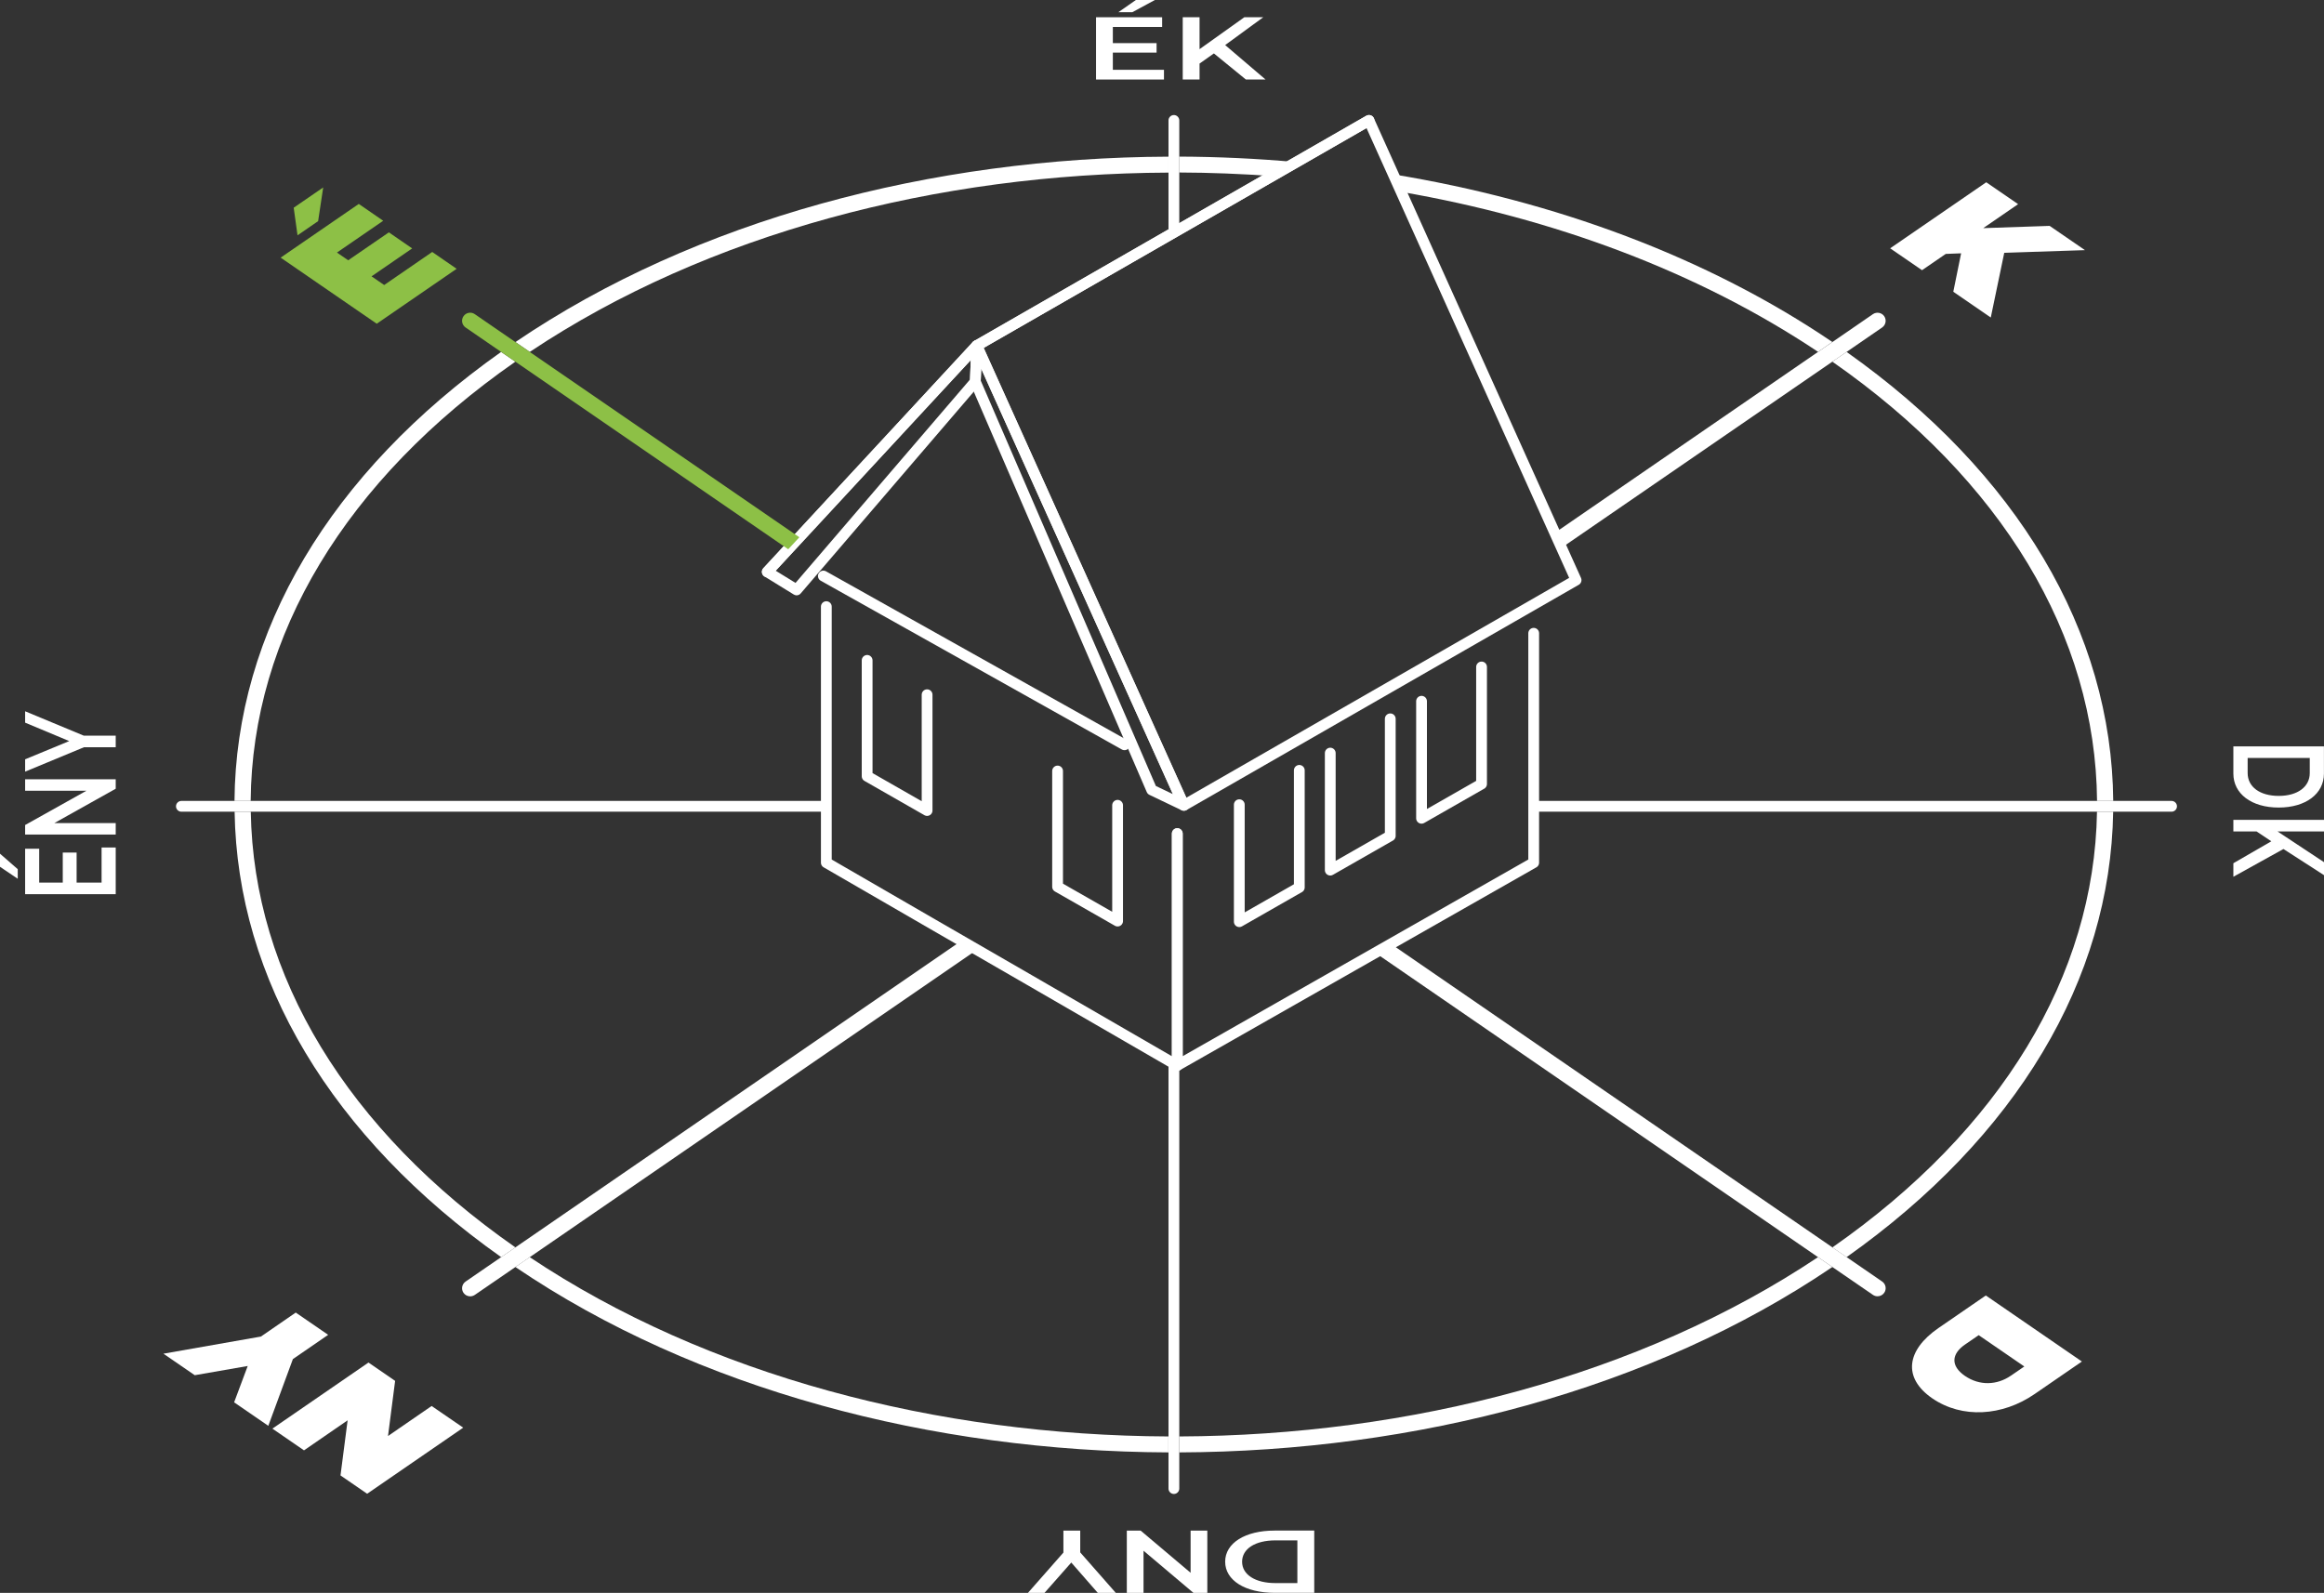 <?xml version="1.0" encoding="UTF-8"?>
<svg id="Réteg_2" xmlns="http://www.w3.org/2000/svg" viewBox="0 0 431.01 295.48">
  <rect x="0" y="0" width="431.01" height="295.48" fill="#333333" stroke="none"/>
  <defs>
    <style>
      .cls-1 {
        fill: #fff;
      }

      .cls-2, .cls-3 {
        fill: none;
      }

      .cls-3 {
        stroke: #fff;
        stroke-linecap: round;
        stroke-linejoin: round;
        stroke-width: 2px;
      }

      .cls-4 {
        fill: #8dc046;
      }
    </style>
  </defs>
  <g id="Réteg_1">
    <g>
      <g>
        <g>
          <g>
            <g>
              <polyline class="cls-3" points="218.34 154.63 218.34 197.64 284.44 160.02 284.44 117.47"/>
              <polyline class="cls-3" points="218.34 154.63 218.34 197.66 190.84 181.75 172.88 171.38 153.25 160.02 153.25 112.53"/>
            </g>
            <g>
              <g>
                <polygon class="cls-3" points="292.3 107.61 219.56 149.39 181.15 64.12 253.89 22.34 292.3 107.61"/>
                <polyline class="cls-3" points="142.3 106.08 181.15 64.12 253.89 22.34"/>
              </g>
              <g>
                <polygon class="cls-3" points="147.74 109.43 142.3 106.08 181.15 64.12 180.88 70.79 147.74 109.43"/>
                <polygon class="cls-3" points="213.6 146.54 219.56 149.39 181.15 64.12 180.88 70.79 213.6 146.54"/>
              </g>
            </g>
          </g>
          <g>
            <g>
              <polyline class="cls-3" points="274.77 123.72 274.77 145.43 263.64 151.79 263.64 130.08"/>
              <polyline class="cls-3" points="257.84 133.34 257.84 155.05 246.71 161.41 246.71 139.7"/>
              <polyline class="cls-3" points="240.97 142.9 240.97 164.61 229.84 170.97 229.84 149.27"/>
            </g>
            <g>
              <polyline class="cls-3" points="160.82 122.5 160.82 143.99 171.94 150.35 171.94 128.87"/>
              <polyline class="cls-3" points="196.14 143.02 196.14 164.5 207.27 170.86 207.27 149.38"/>
            </g>
          </g>
        </g>
        <line class="cls-3" x1="152.7" y1="106.85" x2="208.55" y2="138.16"/>
      </g>
      <g>
        <path class="cls-2" d="M181.18,176.17l-82.93,57.02c32.95,22,75.66,33.09,118.46,33.26v-70.62l-4.62-1.8-30.91-17.87Z"/>
        <path class="cls-2" d="M153.25,151.79v-1.22H46.51c.49,30.44,17.86,59.06,49.08,80.82l82.72-56.88-6.36-3.67-18.7-19.05Z"/>
        <path class="cls-2" d="M219.56,196.95l-.85-.33v69.84c42.8-.17,85.52-11.26,118.46-33.26l-82.11-56.46-5.98,3.4-29.52,16.8Z"/>
        <path class="cls-2" d="M259.87,35.6l28.49,63.24,48.82-33.57c-22.3-14.89-49.06-24.78-77.3-29.67Z"/>
        <path class="cls-2" d="M339.83,67.09l-50.23,34.53,2.7,5.99-7.86,39.76.08,1.2h104.39c-.25-30.69-17.65-59.57-49.09-81.48Z"/>
        <path class="cls-2" d="M145.22,102.93l.97-1.05-50.61-34.8c-31.44,21.91-48.84,50.79-49.09,81.48h106.75v-4.44l-8.03-41.19Z"/>
        <path class="cls-2" d="M259.88,174l-1.92,1.09,81.87,56.29c31.21-21.76,48.58-50.38,49.07-80.82h-104.24l.3,4.24-25.08,19.19Z"/>
        <path class="cls-2" d="M215.87,44.18l.84-.48v-11.68c-42.8.17-85.52,11.26-118.46,33.26l50.01,34.38,2.56-2.77,65.05-52.71Z"/>
        <path class="cls-2" d="M230.36,289.7c0,2.39,2.42,3.96,6.17,3.96h4.08v-7.92h-4.08c-3.74,0-6.17,1.57-6.17,3.96Z"/>
        <path class="cls-2" d="M416.84,143.4c0,2.57,2.28,4.24,5.76,4.24s5.76-1.67,5.76-4.24v-2.8h-11.52v2.8Z"/>
        <path class="cls-2" d="M235.9,32.67c-5.71-.42-11.45-.64-17.19-.66v10.54l3.36-1.93,13.83-7.94Z"/>
        <path class="cls-2" d="M364.45,249.4c-2.52,1.73-2.75,3.96-.03,5.83,2.72,1.87,5.96,1.72,8.48-.02l2.52-1.73-8.46-5.81-2.52,1.73Z"/>
        <path class="cls-1" d="M359.51,246.35c-5.96,4.1-6.67,9.24-1.15,13.04,5.53,3.8,13.01,3.31,18.97-.79l8.78-6.04-17.82-12.25-8.78,6.04ZM372.9,255.21c-2.52,1.73-5.75,1.89-8.48.02-2.72-1.87-2.5-4.1.03-5.83l2.52-1.73,8.46,5.81-2.52,1.73Z"/>
        <polygon class="cls-4" points="84.69 49.86 80.16 46.74 71.25 52.87 68.91 51.26 76.44 46.08 72.12 43.1 64.58 48.28 62.49 46.85 71.07 40.95 66.54 37.83 52.05 47.79 69.87 60.05 84.69 49.86"/>
        <polygon class="cls-4" points="59 41.02 59.94 34.77 54.47 38.53 55.18 43.65 59 41.02"/>
        <polygon class="cls-1" points="214.19 0 210.66 0 207.42 2.26 210.01 2.26 214.19 0"/>
        <polygon class="cls-1" points="215.87 12.95 206.39 12.95 206.39 9.76 214.5 9.76 214.5 8 206.39 8 206.39 5 215.53 5 215.53 3.2 203.27 3.2 203.27 14.75 215.87 14.75 215.87 12.95"/>
        <polygon class="cls-1" points="222.47 11.79 225.13 9.91 231.06 14.75 234.71 14.75 227.22 8.36 234.28 3.2 230.77 3.2 222.47 9.12 222.47 3.2 219.35 3.2 219.35 14.75 222.47 14.75 222.47 11.79"/>
        <polygon class="cls-1" points="18.84 163.72 14.21 163.72 14.21 158.15 11.64 158.15 11.64 163.72 7.27 163.72 7.27 157.44 4.66 157.44 4.66 165.87 21.46 165.87 21.46 157.21 18.84 157.21 18.84 163.72"/>
        <polygon class="cls-1" points="0 160.79 3.29 163.01 3.29 161.23 0 158.36 0 160.79"/>
        <polygon class="cls-1" points="4.66 146.68 16.03 146.68 4.66 153.04 4.66 154.81 21.46 154.81 21.46 152.68 10.08 152.68 21.46 146.31 21.46 144.55 4.66 144.55 4.66 146.68"/>
        <polygon class="cls-1" points="4.66 131.94 4.66 134.05 12.84 137.47 4.66 140.85 4.66 143.14 15.58 138.61 21.46 138.61 21.46 136.46 15.53 136.46 4.66 131.94"/>
        <path class="cls-1" d="M227.22,289.7c0,3.46,3.72,5.77,9.17,5.77h7.35v-11.55h-7.35c-5.45,0-9.17,2.31-9.17,5.77ZM240.61,285.74v7.92h-4.08c-3.74,0-6.17-1.57-6.17-3.96s2.42-3.96,6.17-3.96h4.08Z"/>
        <polygon class="cls-1" points="220.81 291.75 211.55 283.93 208.98 283.93 208.98 295.48 212.08 295.48 212.08 287.66 221.34 295.48 223.91 295.48 223.91 283.93 220.81 283.93 220.81 291.75"/>
        <polygon class="cls-1" points="200.34 283.93 197.22 283.93 197.22 288 190.64 295.48 193.71 295.48 198.68 289.85 203.6 295.48 206.94 295.48 200.34 287.97 200.34 283.93"/>
        <path class="cls-1" d="M414.2,138.45v5.05c0,3.74,3.36,6.3,8.4,6.3s8.4-2.56,8.4-6.3v-5.05h-16.8ZM428.37,143.4c0,2.57-2.28,4.24-5.76,4.24s-5.76-1.67-5.76-4.24v-2.8h11.52v2.8Z"/>
        <polygon class="cls-1" points="414.2 154.23 418.5 154.23 421.24 156.06 414.2 160.13 414.2 162.64 423.49 157.49 431.01 162.34 431.01 159.93 422.39 154.23 431.01 154.23 431.01 152.08 414.2 152.08 414.2 154.23"/>
        <polygon class="cls-1" points="71.96 266.38 73.28 256.15 68.34 252.75 50.52 265.01 56.38 269.04 64.47 263.47 63.15 273.69 68.09 277.09 85.91 264.83 80.05 260.81 71.96 266.38"/>
        <polygon class="cls-1" points="60.86 247.61 54.85 243.48 48.39 247.93 30.31 251.11 36.12 255.1 45.94 253.39 43.42 260.13 49.76 264.49 54.32 252.11 60.86 247.61"/>
        <polygon class="cls-1" points="360.86 47.1 363.71 46.99 362.26 54.12 369.21 58.9 371.71 46.89 386.68 46.4 380.13 41.9 367.81 42.32 374.28 37.87 368.37 33.81 350.55 46.06 356.46 50.12 360.86 47.1"/>
        <path class="cls-1" d="M337.17,65.27l2.66-1.83c-23.34-15.83-51.62-26.2-81.43-31.1l1.47,3.25c28.24,4.89,55.01,14.78,77.3,29.67Z"/>
        <path class="cls-1" d="M388.92,148.57h3c-.25-31.4-17.77-60.88-49.45-83.29l-2.64,1.81c31.44,21.91,48.84,50.79,49.09,81.48Z"/>
        <path class="cls-1" d="M95.58,67.09l-2.64-1.81c-31.69,22.41-49.21,51.9-49.45,83.29h3c.25-30.69,17.65-59.57,49.09-81.48Z"/>
        <path class="cls-1" d="M216.71,32.01v-2.95c-43.83.17-87.58,11.63-121.12,34.39l2.66,1.83c32.95-22,75.66-33.09,118.46-33.26Z"/>
        <path class="cls-1" d="M46.51,150.57h-3c.49,31.15,17.98,60.37,49.44,82.63l2.64-1.81c-31.21-21.76-48.58-50.38-49.08-80.82Z"/>
        <path class="cls-1" d="M339.83,231.39l2.64,1.81c31.46-22.26,48.95-51.48,49.44-82.63h-3c-.49,30.44-17.86,59.06-49.07,80.82Z"/>
        <path class="cls-1" d="M98.24,233.2l-2.66,1.83c33.54,22.75,77.29,34.21,121.12,34.39v-2.96c-42.8-.17-85.52-11.26-118.46-33.26Z"/>
        <path class="cls-1" d="M218.71,266.46v2.96c43.83-.17,87.58-11.63,121.12-34.39l-2.66-1.83c-32.95,22-75.66,33.09-118.46,33.26Z"/>
        <path class="cls-1" d="M235.9,32.67l4.52-2.6c-7.21-.65-14.46-.99-21.72-1.02v2.95c5.74.02,11.48.24,17.19.66Z"/>
        <path class="cls-4" d="M146.19,101.88l2.06-2.22-50.01-34.38-2.66-1.83-7.53-5.18c-.68-.47-1.62-.3-2.09.39-.47.68-.3,1.62.39,2.09l6.59,4.53,2.64,1.81,50.61,34.8Z"/>
        <path class="cls-1" d="M257.96,175.09l-2.9,1.65,82.11,56.46,2.66,1.83,7.53,5.17c.26.18.56.26.85.26.48,0,.95-.23,1.24-.65.47-.68.3-1.62-.39-2.09l-6.59-4.53-2.64-1.81-81.87-56.29Z"/>
        <path class="cls-1" d="M288.35,98.84l1.25,2.78,50.23-34.53,2.64-1.81,6.59-4.53c.68-.47.86-1.4.39-2.09-.47-.68-1.4-.85-2.09-.39l-7.53,5.18-2.66,1.83-48.82,33.57Z"/>
        <path class="cls-1" d="M181.18,176.17l-2.88-1.66-82.72,56.88-2.64,1.81-6.59,4.53c-.68.47-.86,1.4-.39,2.09.29.42.76.65,1.24.65.29,0,.59-.09.85-.26l7.53-5.17,2.66-1.83,82.93-57.02Z"/>
        <path class="cls-1" d="M218.71,196.61l-2-.78v80.3c0,.55.45,1,1,1s1-.45,1-1v-79.52Z"/>
        <path class="cls-1" d="M216.71,43.7l2-1.15v-20.21c0-.55-.45-1-1-1s-1,.45-1,1v21.36Z"/>
        <path class="cls-1" d="M402.74,148.57h-118.22l.14,2h118.08c.55,0,1-.45,1-1s-.45-1-1-1Z"/>
        <path class="cls-1" d="M153.25,150.57v-2H33.64c-.55,0-1,.45-1,1s.45,1,1,1h119.61Z"/>
      </g>
    </g>
  </g>
</svg>
